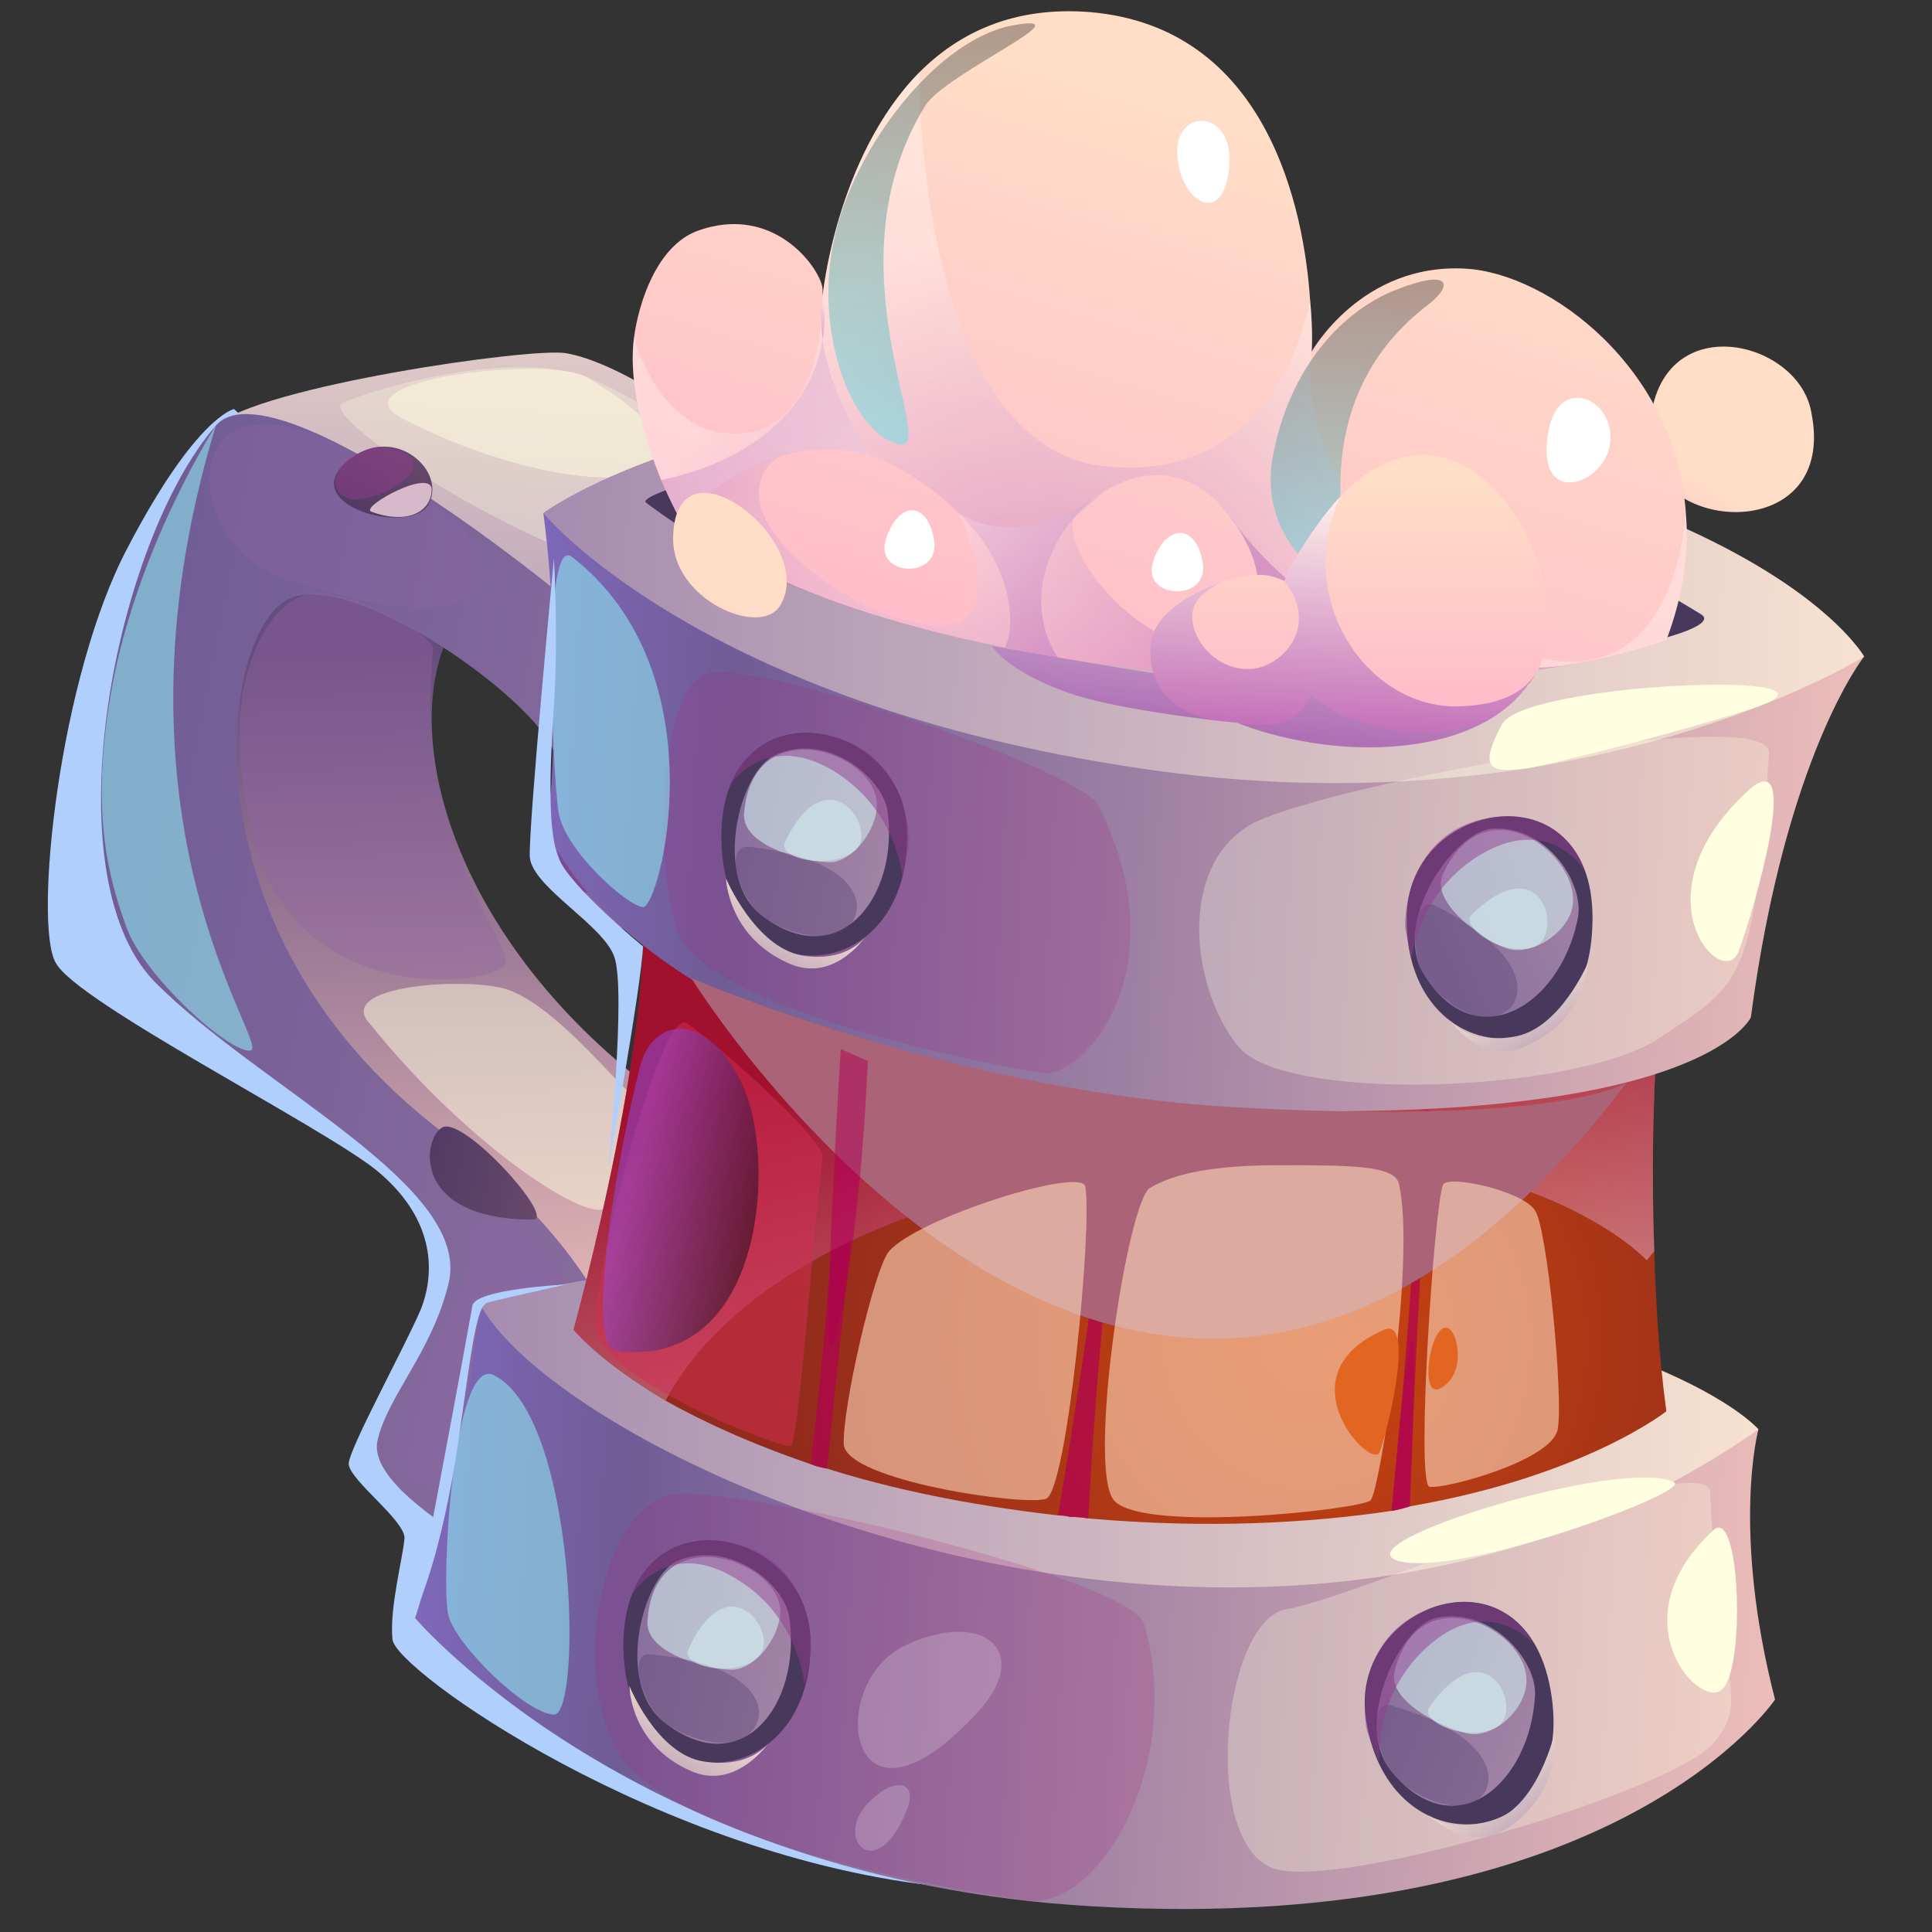<svg version="1.2" xmlns="http://www.w3.org/2000/svg" viewBox="0 0 128 128" width="128" height="128"><rect x="0" y="0" width="128" height="128" fill="#333333" stroke="none"/><defs><linearGradient id="P" gradientUnits="userSpaceOnUse"/><linearGradient id="g1" x2="1" href="#P" gradientTransform="matrix(-12.594,45.377,25.017,1.33,34.589,9.837)"><stop stop-color="#f7e2d1"/><stop offset="1" stop-color="#a58caf"/></linearGradient><linearGradient id="g2" x2="1" href="#P" gradientTransform="matrix(9.613,-47.099,-61.556,1.836,75.118,88.635)"><stop stop-color="#ecbeba"/><stop offset="1" stop-color="#674d7e"/></linearGradient><linearGradient id="g3" x2="1" href="#P" gradientTransform="matrix(-44.721,1.334,-16.199,79.373,55.681,26.254)"><stop stop-color="#8b6d9d"/><stop offset="1" stop-color="#705c96"/></linearGradient><linearGradient id="g4" x2="1" href="#P" gradientTransform="matrix(-2.678,4.104,5.497,2.925,24.196,28.479)"><stop stop-color="#67486a"/><stop offset="1" stop-color="#523b63"/></linearGradient><linearGradient id="g5" x2="1" href="#P" gradientTransform="matrix(-8.055,.24,-1.306,6.399,36.866,74.384)"><stop stop-color="#67486a"/><stop offset="1" stop-color="#523b63"/></linearGradient><linearGradient id="g6" x2="1" href="#P" gradientTransform="matrix(-90.092,-5.11,-2.348,41.386,119.036,87.448)"><stop stop-color="#ecbeba"/><stop offset=".85" stop-color="#705c96"/><stop offset="1" stop-color="#7e68ba"/></linearGradient><linearGradient id="g7" x2="1" href="#P" gradientTransform="matrix(-84.897,-4.816,-1.196,21.087,116.982,86.136)"><stop stop-color="#f7e2d1"/><stop offset="1" stop-color="#a58caf"/></linearGradient><radialGradient id="g8" cx="0" cy="0" r="1" href="#P" gradientTransform="matrix(-34.37,-1.95,-1.95,34.37,86.809,88.838)"><stop stop-color="#ca450e"/><stop offset="1" stop-color="#932b1d"/></radialGradient><linearGradient id="g9" x2="1" href="#P" gradientTransform="matrix(-10.204,-40.858,-19.755,4.933,94.327,103.757)"><stop stop-color="#fff"/><stop offset=".98" stop-color="#aa0038"/></linearGradient><linearGradient id="g10" x2="1" href="#P" gradientTransform="matrix(-87.768,-4.978,-2.601,45.847,124.256,29.932)"><stop stop-color="#ecbeba"/><stop offset=".85" stop-color="#705c96"/><stop offset="1" stop-color="#7e68ba"/></linearGradient><linearGradient id="g11" x2="1" href="#P" gradientTransform="matrix(87.768,4.978,1.39,-24.506,35.123,49.006)"><stop stop-color="#a58caf"/><stop offset="1" stop-color="#f7e2d1"/></linearGradient><linearGradient id="g12" x2="1" href="#P" gradientTransform="matrix(3.231,-5.405,-5.425,-3.243,115.841,41.134)"><stop stop-color="#ffb6ca"/><stop offset="1" stop-color="#ffddc7"/></linearGradient><linearGradient id="g13" x2="1" href="#P" gradientTransform="matrix(13.443,-44.573,-27.495,-8.292,85.536,58.109)"><stop stop-color="#ffb6ca"/><stop offset="1" stop-color="#ffddc7"/></linearGradient><radialGradient id="g14" cx="0" cy="0" r="1" href="#P" gradientTransform="matrix(-28.023,-1.59,-1.682,29.649,69.801,45.213)"><stop offset=".02" stop-color="#9738aa"/><stop offset="1" stop-color="#fff"/></radialGradient><linearGradient id="g15" x2="1" href="#P" gradientTransform="matrix(-0.165,2.901,33.825,1.919,37.67,18.603)"><stop stop-color="#fff"/><stop offset=".98" stop-color="#9738aa"/></linearGradient><radialGradient id="g16" cx="0" cy="0" r="1" href="#P" gradientTransform="matrix(-22.615,-1.283,-1.357,23.928,61.757,32.907)"><stop stop-color="#fff"/><stop offset=".98" stop-color="#9738aa"/></radialGradient><linearGradient id="g17" x2="1" href="#P" gradientTransform="matrix(1.606,-28.31,-63.202,-3.585,92.21,31.331)"><stop stop-color="#0ff"/><stop offset=".99"/></linearGradient><linearGradient id="g18" x2="1" href="#P" gradientTransform="matrix(1.185,-20.896,-41.031,-2.327,109.651,40.316)"><stop stop-color="#0ff"/><stop offset=".99"/></linearGradient><linearGradient id="g19" x2="1" href="#P" gradientTransform="matrix(2.34,-3.914,-4.051,-2.422,49.279,46.034)"><stop stop-color="#ffb6ca"/><stop offset="1" stop-color="#ffddc7"/></linearGradient><linearGradient id="g20" x2="1" href="#P" gradientTransform="matrix(-0.128,-17.39,-12.248,.09,96.758,49.337)"><stop stop-color="#ffb6ca"/><stop offset="1" stop-color="#ffddc7"/></linearGradient><linearGradient id="g21" x2="1" href="#P" gradientTransform="matrix(.934,-16.462,-6.708,-0.381,86.805,49.327)"><stop offset=".02" stop-color="#9738aa"/><stop offset="1" stop-color="#fff"/></linearGradient><linearGradient id="g22" x2="1" href="#P" gradientTransform="matrix(-9.506,-4.326,-2.364,12.046,59.682,51.972)"><stop stop-color="#a183a4"/><stop offset="1" stop-color="#8a709d"/></linearGradient><linearGradient id="g23" x2="1" href="#P" gradientTransform="matrix(2.055,-8.451,-2.163,-1.148,51.555,67.783)"><stop stop-color="#a58caf"/><stop offset="1" stop-color="#f7e2d1"/></linearGradient><linearGradient id="g24" x2="1" href="#P" gradientTransform="matrix(-10.337,4.234,5.054,12.339,101.933,49.983)"><stop stop-color="#a183a4"/><stop offset="1" stop-color="#8a709d"/></linearGradient><linearGradient id="g25" x2="1" href="#P" gradientTransform="matrix(-1.985,-8.468,2.173,-1.13,101.68,73.285)"><stop stop-color="#a58caf"/><stop offset="1" stop-color="#f7e2d1"/></linearGradient><linearGradient id="g26" x2="1" href="#P" gradientTransform="matrix(-9.506,-4.326,-2.364,12.046,53.235,105.447)"><stop stop-color="#a183a4"/><stop offset="1" stop-color="#8a709d"/></linearGradient><linearGradient id="g27" x2="1" href="#P" gradientTransform="matrix(2.055,-8.451,-2.163,-1.148,45.108,121.258)"><stop stop-color="#a58caf"/><stop offset="1" stop-color="#f7e2d1"/></linearGradient><linearGradient id="g28" x2="1" href="#P" gradientTransform="matrix(-8.56,-5.984,-4.517,11.414,102.937,110.706)"><stop stop-color="#a183a4"/><stop offset="1" stop-color="#8a709d"/></linearGradient><linearGradient id="g29" x2="1" href="#P" gradientTransform="matrix(-3.447,-7.985,1.939,-1.495,101.194,124.838)"><stop stop-color="#a58caf"/><stop offset="1" stop-color="#f7e2d1"/></linearGradient><linearGradient id="g30" x2="1" href="#P" gradientTransform="matrix(19.29,5.246,10.652,-40.749,38.926,89.553)"><stop stop-color="#8c50e6"/><stop offset=".48"/></linearGradient></defs><style>.a{fill:#b1cffc}.b{fill:url(#g1)}.c{opacity:.3;mix-blend-mode:soft-light;fill:#fffee0}.d{fill:url(#g2)}.e{fill:url(#g3)}.f{opacity:.3;mix-blend-mode:multiply;fill:#9265a4}.g{fill:url(#g4)}.h{opacity:.5;mix-blend-mode:multiply;fill:#923c8e}.i{fill:#d7baca}.j{opacity:.5;mix-blend-mode:soft-light;fill:#92ffff}.k{opacity:.5;mix-blend-mode:soft-light;fill:#fffee0}.l{opacity:.3;mix-blend-mode:multiply;fill:#6d0081}.m{opacity:.4;mix-blend-mode:multiply;fill:#9265a4}.n{fill:url(#g5)}.o{fill:url(#g6)}.p{fill:url(#g7)}.q{fill:url(#g8)}.r{opacity:.7;mix-blend-mode:multiply;fill:#b10053}.s{opacity:.6;mix-blend-mode:multiply;fill:url(#g9)}.t{fill:url(#g10)}.u{fill:url(#g11)}.v{fill:#48385c}.w{fill:url(#g12)}.x{fill:url(#g13)}.y{opacity:.3;mix-blend-mode:multiply;fill:url(#g14)}.z{opacity:.3;mix-blend-mode:multiply;fill:url(#g15)}.A{opacity:.3;mix-blend-mode:multiply;fill:url(#g16)}.B{fill:#fff}.C{opacity:.3;mix-blend-mode:color-dodge;fill:url(#g17)}.D{opacity:.3;mix-blend-mode:color-dodge;fill:url(#g18)}.E{fill:url(#g19)}.F{fill:url(#g20)}.G{opacity:.6;mix-blend-mode:multiply;fill:url(#g21)}.H{opacity:.2;mix-blend-mode:multiply;fill:#ab2781}.I{fill:#fffee0}.J{mix-blend-mode:multiply;fill:#ab6377}.K{fill:url(#g22)}.L{opacity:.6;mix-blend-mode:soft-light;fill:#d2ebef}.M{opacity:.4;mix-blend-mode:multiply;fill:#594275}.N{fill:url(#g23)}.O{fill:url(#g24)}.P{fill:url(#g25)}.Q{fill:url(#g26)}.R{fill:url(#g27)}.S{fill:url(#g28)}.T{fill:url(#g29)}.U{opacity:.6;mix-blend-mode:soft-light;fill:#ffd8ba}.V{opacity:.5;mix-blend-mode:multiply;fill:#d42f55}.W{opacity:.5;mix-blend-mode:screen;fill:url(#g30)}.X{opacity:.5;mix-blend-mode:multiply;fill:#b10053}.Y{opacity:.2;mix-blend-mode:soft-light;fill:#fff}.Z{fill:#e26521}</style><path fill-rule="evenodd" class="a" d="m15.5 27.1c0 0-2.5 0.5-7 9.1-4.6 8.6-6.3 25.1-4.8 27.6 1.4 2.6 17.4 10.7 21.2 13.7 3.8 3.1 4 6.6 3 9.2-1.1 2.6-4.8 9.3-4.8 10.3 0.1 1.1 3.7 3.7 3.7 4.9-0.1 1.3-1 4.6-0.8 6.7 0.1 2 17.7 14.5 36.5 16.4l-24-50.9c0 0-10.3-7.4-14.6-25.7-4.3-18.3-8.4-21.3-8.4-21.3z"/><path fill-rule="evenodd" class="b" d="m59 43.8c-0.1-7-15.1-19.3-21.5-20.4-2.3-0.4-20.3 2.2-23.2 4.8 0 0 20.7 8.5 28.1 24.8z"/><path fill-rule="evenodd" class="c" d="m48.5 38.1c-6.3 3.4-28-10.4-25.8-11.4 2.2-1 11.2-3.6 16.2-1.7 5.1 1.9 15.5 9.9 9.6 13.1z"/><path fill-rule="evenodd" class="d" d="m30.7 40.5c-4.6 5.9-2 20 11.4 30.8 5.5 4.5 10 8.4 11.6 14.5 1.7 6.2-7.9 15.8-7.9 15.8l-9.2 2c0 0 5.7-15.2 0.7-20-4.7-4.6-20.8-13.3-22.2-32.3-1.4-18.9 9.3-16.2 9.3-16.2z"/><path fill-rule="evenodd" class="e" d="m14.3 28.2c-6.7 7.7-11 29.6-4.1 36.8 7 7.1 21.2 13.6 19.5 20.1-1.1 4.5-4.1 7.5-4.7 10.4-0.8 4.1 12.9 10.2 12.9 10.2l4-12.1c0 0 1-8.3-12.6-18.6-17.7-13.5-14.7-33.6-10-35.4 4.7-1.8 18.1 8.1 17.5 11-0.5 2.9-2 8.7 5.2 11.2 0 0 6-10.3 4.5-13.5-1.4-3.3-27.8-25.2-32.2-20.1z"/><path fill-rule="evenodd" class="f" d="m34.7 81.4c7.7 5.4-2.6 17.8-5.1 17.4-2.4-0.3-4-1.5-2.7-5.5 1.3-4 4.1-7.1 4.1-10-0.1-3 2.4-2.8 3.7-1.9z"/><path fill-rule="evenodd" class="f" d="m31.5 39.2c-2.6 2.5-9.6 0-12.6-0.8-6.6-2-7.7-13.9 2.9-9.2 4 1.8 12.7 7.1 9.7 10z"/><path fill-rule="evenodd" class="g" d="m23.2 30.4c3-2.3 6.4 0.8 5.2 3-1.2 2.2-9.1 0-5.2-3z"/><path fill-rule="evenodd" class="h" d="m26 29.7c4 1.2-1.6 3.9-3 3.3-1.4-0.6-0.7-2.3 0.6-2.9 1.4-0.7 1.8-0.5 2.4-0.4z"/><path fill-rule="evenodd" class="i" d="m24.6 33.9c2.1 0.8 3.9 0.2 4-1.4 0.1-1.6-4.8 1.1-4 1.4z"/><path fill-rule="evenodd" class="j" d="m14.3 28.2c-8 26.3 3.7 41.1 2.3 41.4-1.4 0.2-7-4.9-8.2-8.1-1.2-3.3-2.6-8-0.8-16.9 1.9-9 6.7-16.4 6.7-16.4z"/><path fill-rule="evenodd" class="k" d="m38.9 25c12.2 7.4 0 9-12.1 2.8-5.2-2.6 9.7-4.3 12.1-2.8z"/><path fill-rule="evenodd" class="l" d="m40.9 45.1c-6.1 4.4-4.3 12.3-2.9 13.6 1.4 1.4 2-0.4 2.5-6.6 0.5-6.2 1.1-7.5 0.4-7z"/><path fill-rule="evenodd" class="m" d="m28.7 43c-1.4 13.5 6.1 20.1 4.6 21.1-2.4 1.5-13.2 1.8-16.1-7.4-3.6-11.4 0.9-17.7 4-17.4 3.1 0.3 7.6 2.9 7.5 3.7z"/><path fill-rule="evenodd" class="k" d="m24.4 67.7c6.9 8.6 14.8 13.4 15.7 12.3 1-1 3-6.3 1.5-7.7-1.5-1.4-5.6-6.4-8.6-6.9-3-0.6-10.5 0-8.6 2.3z"/><path fill-rule="evenodd" class="n" d="m35.3 80.8c-8.1 0-7.3-5.4-6-6.1 1.4-0.8 7.6 6.1 6 6.1z"/><path fill-rule="evenodd" class="o" d="m116.5 94.7c0 0-1.8 6.6 1.1 17.9 0 0-10.5 15.7-45.2 13.7-30.1-1.7-44.9-19.1-44.9-19.1 0 0 3-8.9 4.3-20.8 0 0 11.4-3.8 46.2-1.2 32.3 2.4 38.5 9.5 38.5 9.5z"/><path fill-rule="evenodd" class="p" d="m116.5 94.7c-33 23.1-79 2.3-84.7-8.3 0 0 15.1-5.2 46.7-2.3 31.6 2.9 38 10.6 38 10.6z"/><path fill-rule="evenodd" class="q" d="m38 88.1c0 0 1.7 2.1 6.1 4.7 2.3 1.3 5.5 2.8 9.6 4.2q0.5 0.2 1.1 0.3c4.1 1.3 9.2 2.4 15.3 3.1q0.4 0 0.8 0.1 0.6 0 1.2 0.1c8 0.7 14.7 0.3 20.1-0.5q0.6-0.1 1.2-0.3c11.6-2 17-6.3 17-6.3-0.5-3.7-0.7-7.3-0.8-10.6-0.4-10.9 0.6-18.8 0.6-18.8l-14.4-1.2-1.6-0.2-17.7-1.5-1.7-0.1-15.5-1.4-3.5-0.2-13.5-1.3c1.7 8.1-4.3 29.9-4.3 29.9z"/><path fill-rule="evenodd" class="r" d="m94.1 61.1q0 0.8 0.1 1.6c0.4 11.1-1.1 28.3-2 37.4q0.6-0.1 1.2-0.3c0.3-8.6 1.1-25.7 2.4-36.9 0.3-2.2 0.5-4.1 0.8-5.8 0 0-3.5-11.1-2.5 4z"/><path fill-rule="evenodd" class="r" d="m70.1 100.4q0.4 0 0.8 0.1 0.6 0 1.2 0.1c0.5-9.7 1.7-23.1 4.4-39.4q0.5-2.8 1.1-5.8l-3.2-1.4c0.3 1.7 0.4 4.1 0.4 7.1-0.2 10.4-2.7 27.3-4.7 39.3z"/><path fill-rule="evenodd" class="r" d="m53.7 97q0.5 0.2 1.1 0.3c0.9-9.1 2.4-23.2 4.5-37.6q0.4-3.2 1-6.5l-4.5 6.3-0.8 1.1c1.2 12.7-0.2 27.4-1.3 36.4z"/><path fill-rule="evenodd" class="s" d="m38 88.1c0 0 1.7 2.1 6.1 4.7 1.7-3.3 8-12.2 29.4-15.5 26.4-4 35.6 6.2 35.6 6.2l0.5-0.6c-0.4-10.9 0.6-18.8 0.6-18.8l-14.4-1.2-1.6-0.2-17.7-1.5-1.7-0.1-15.5-1.4-3.5-0.2-13.5-1.3c1.7 8.1-4.3 29.9-4.3 29.9z"/><path fill-rule="evenodd" class="t" d="m123.5 43.5c0 0-5.2 6.5-7.5 23.9 0 0-3.5 7.9-38.6 5.9-35.1-2-41.1-18.2-41.1-18.2 0 0 1.1-10.4-0.3-21.1 0 0 15.2-11.3 48.8-5.6 33.5 5.7 38.7 15.1 38.7 15.1z"/><path fill-rule="evenodd" class="u" d="m123.5 43.5c0 0-18.8 11.8-48 7.4-29.2-4.3-39.5-16.9-39.5-16.9 0 0 15.2-11.2 48.4-6.3 33.1 4.9 39.1 15.8 39.1 15.8z"/><path fill-rule="evenodd" class="v" d="m112.7 40.7c3.8 2.3-46 10.7-69.9-7.4-1.5-1.1 38-12.3 69.9 7.4z"/><path fill-rule="evenodd" class="w" d="m120 27.3c1.8 8.8-10.4 8.1-10.7 2.2-0.4-9.4 9.8-7.3 10.7-2.2z"/><path fill-rule="evenodd" class="x" d="m43.8 31.8c0.7 1.6 1.3 2.7 1.3 2.7 0 0 5.5 5.3 21.5 8.4q1.7 0.4 3.5 0.7 2.8 0.4 5.9 0.8 2.5 0.2 4.8 0.4c10.8 0.8 18.6 0.1 23.4-0.8 4.1-0.7 6.2-1.6 6.2-1.6 1.1-2.9 1.5-5.7 1.3-8.3-0.6-9.7-9.1-16-14.6-16.3-6.9-0.4-10.2 5.5-10.2 5.5 0 0 0.1-1.3-0.1-3.4-0.4-6-2.8-18.1-14.6-19.1-5.1-0.4-8.7 1.4-11.3 4-5.5 5.6-6.4 14.8-6.4 14.8v-0.4c0-1.2-3.1-5.8-8.3-3.9-2.7 1-3.9 4.8-4.2 7.1-0.4 3.2 0.8 6.9 1.8 9.4z"/><path fill-rule="evenodd" class="y" d="m45.1 34.5c0 0 6.9-8.2 15.1-3.1 8.2 5.2 6.6 10.9 6.6 10.9l-0.2 0.6q1.7 0.4 3.5 0.7c-4.5-7 5.7-16.7 11.1-9.7 5.5 7-0.6 10.7-0.6 10.7l0.2 0.2c20 1.5 29.6-2.4 29.6-2.4 1.1-2.9 1.5-5.7 1.3-8.3-2.4 21.6-26.6 2.4-24.8-10.8 0 0 0.1-1.3-0.1-3.4 0 0-1.9 12.2-13.6 11-12.5-1.4-12.3-26.1-12.3-26.1-5.5 5.6-6.4 14.8-6.4 14.8 0 0 0.2 8.6-5.3 9.1-5.4 0.5-7.2-6.3-7.2-6.3-0.7 5.3 3.1 12.1 3.1 12.1z"/><path fill-rule="evenodd" class="z" d="m54.5 22.5c0.3-1.7 0-2.9 0-2.9-0.2 0.9-0.1 1.9 0 2.9z"/><path fill-rule="evenodd" class="A" d="m43.8 31.8c0.7 1.6 1.3 2.7 1.3 2.7 0 0 5.5 5.3 21.5 8.4q1.7 0.4 3.5 0.7 2.8 0.4 5.9 0.8 2.5 0.2 4.8 0.4c10.8 0.8 18.6 0.1 23.4-0.8l-0.5 0.1c-14 1.5-21.2-8.4-22.3-10 1.5 1.9 2.8 4.8 1.2 7-3.5 5.1-12.1-3-11.5-6.7 0 0 1.4-1.3 2.1-1.8-1.2 0.8-5.9 3.8-9.7 1.4 0 0 3.3 6.7-0.6 7.4-4.9 0.7-16.4-7.1-11.4-11.1 0 0 2.8-1.1 6.2-0.1 0 0-2.7-3.8-3.2-7.7-0.4 2.6-2.1 6.2-7.6 8.4q-1.6 0.6-3.1 0.9z"/><path fill-rule="evenodd" class="B" d="m106.7 29.1c-0.1 2.9-4.7 4.6-4.2 0.1 0.4-4.5 4.3-3 4.2-0.1z"/><path fill-rule="evenodd" class="B" d="m81.4 11.4c-0.5 3.7-3.3 1.8-3.4-1.2-0.2-3.1 4-3.1 3.4 1.2z"/><path fill-rule="evenodd" class="B" d="m79.7 37.4c0.3 2.5-4.1 2.3-3.3-0.2 0.8-2.5 2.9-2.6 3.3 0.2z"/><path fill-rule="evenodd" class="B" d="m61.9 35.9c0.3 2.5-4 2.3-3.2-0.2 0.8-2.5 2.8-2.6 3.2 0.2z"/><path fill-rule="evenodd" class="C" d="m61.3 7c-6.7 10.9 1.3 23.5-1.9 22.4-3.2-1-5.5-7.8-4.1-13.7 1.3-5.9 6.7-13 11.7-14 5.3-1-4.3 3.1-5.7 5.3z"/><path fill-rule="evenodd" class="D" d="m94.6 20.2c-9.3 7.1-4.5 18.6-5 18.9-0.4 0.4-6.3-2.6-5.3-8.7 1.1-6.2 4.8-9.9 8.2-11.2 3.5-1.4 3.9-0.4 2.1 1z"/><path fill-rule="evenodd" class="E" d="m51.7 40.1c-1.3 2.2-7.3-0.4-7.1-4.6 0.2-6.9 9.6 0.4 7.1 4.6z"/><path fill-rule="evenodd" class="F" d="m84.3 38.2q0.4 0.1 0.8 0.3 0.2-0.6 0.6-1.3 1.6-2.7 3.1-4.3 0 0 0 0c8.2-8.5 15.6 4.7 13.4 10.7q-0.1 0.4-0.3 0.8 0 0 0 0 0 0-0.1 0.1 0 0 0 0-0.1 0.2-0.4 0.7-0.1 0.1-0.2 0.2-0.1 0.2-0.3 0.4c-1.6 1.9-4.3 2.9-7 2.7-2.7-0.1-5.3-1-7-2.4-0.6 1.1-1.5 1.9-2.8 1.9-3.7 0-6.8-0.6-7.7-3.4q-0.2-0.7-0.2-1.6c0-3.5 6.4-5.4 8.1-4.8z"/><path fill-rule="evenodd" class="G" d="m65.7 42.8c0 0 1.2 1.9 5.7 3.3 3.6 1.1 10.6 1.8 10.6 1.8 0 0 4.2 1.8 9.5 1.6 5.3-0.2 8.1-2.1 9.4-3.7q0.2-0.2 0.3-0.4 0.1-0.1 0.2-0.2 0.3-0.5 0.4-0.7c-0.3 0.5-1.3 2.3-5.5 2.3-5.8-0.1-10.6-7.1-7.5-13.9q-1.5 1.6-3.1 4.3-0.4 0.7-0.6 1.3c2.3 2.9 0 5.5-2 5.8-3.1 0.4-5.4-3.5-3.3-5q0.5-0.4 1-0.7c-2.2 0.8-4.6 2.3-4.6 4.4q0 0.9 0.2 1.6c-3.2-0.5-10.7-1.8-10.7-1.8z"/><path fill-rule="evenodd" class="H" d="m72.8 53.4c5.4 10.9-1 18-3.7 17.7-2.7-0.4-21.8-4-24.1-9.2-1.8-4.2-1.4-16.4 1.9-17.3 3.3-0.9 24.7 6.4 25.9 8.8z"/><path fill-rule="evenodd" class="j" d="m37.9 36.9c9.9 7.7 5.8 23.3 4.7 23.2-1.1-0.1-5.2-3.8-5.6-6.3-0.4-2.6-1.1-18.5 0.9-16.9z"/><path fill-rule="evenodd" class="H" d="m75.8 107.6c2.7 9.3-3 19-7.8 18.3-4.8-0.6-24.1-4.1-27.2-10.1-3.1-6-0.6-16.1 3.8-16.8 4.4-0.6 30.4 5.6 31.2 8.6z"/><path fill-rule="evenodd" class="j" d="m32.7 91.1c5.5 2.7 5.9 22.5 4 22.5-1.9-0.1-6.5-4.6-7-6.6-0.5-2 0.3-17.2 3-15.9z"/><path fill-rule="evenodd" class="c" d="m117.2 49.9c-1 15.4-1.8 15.2-7.3 18.9-5.5 3.6-24.6 4.3-27.8 0.6-3.2-3.8-4.2-12.2 1-14.9 5.3-2.6 34.3-8 34.1-4.6z"/><path fill-rule="evenodd" class="c" d="m113.3 98.9c0.6 13 2.7 13.7 0.2 16.6-2.5 3-23.4 9.4-28.7 8.4-5.4-1-3.9-16.7 0.5-17.3 4.4-0.7 27.9-11 28-7.7z"/><path fill-rule="evenodd" class="I" d="m117 46.6c5.1-2.2-16.1-1.3-17.5 1.4-1.4 2.7-1.1 3.3 1.7 2.9 2.8-0.5 13.7-3.4 15.8-4.3z"/><path fill-rule="evenodd" class="I" d="m110.9 98.2c-3.3-1.7-22.1 4-18.3 5.2 3.9 1.2 19.6-4.6 18.3-5.2z"/><path fill-rule="evenodd" class="I" d="m115.8 52.4c-7.6 7-1.6 13.4-0.6 10.6 1-2.7 4.3-14 0.6-10.6z"/><path fill-rule="evenodd" class="I" d="m113.5 101.4c-6.3 5.8-1.1 11.7 0.5 10.6 1.7-1.1 1.3-12.4-0.5-10.6z"/><path fill-rule="evenodd" class="J" d="m107.8 71.7c-31.8 41.9-62-6.9-62-6.9 0 0 17.7 7.7 36.8 8.6 21.4 1.1 25.2-1.7 25.2-1.7z"/><path fill-rule="evenodd" class="v" d="m60.1 55.2c0.2 10.3-12 11.1-12.3 0.6-0.3-10.6 12.2-8.5 12.3-0.6z"/><path fill-rule="evenodd" class="K" d="m58.8 53.7c0.8 5.8-3.3 10.9-8.4 6.9-3.2-2.5-1.4-9.6 1-10.6 3.3-1.5 7 1.4 7.4 3.7z"/><path fill-rule="evenodd" class="L" d="m58.1 53.3c0 1.6-1.4 3.5-2.8 3.8-1 0.2-6.2-0.8-6-3.2 0.5-6.8 8.7-4.2 8.8-0.6z"/><path fill-rule="evenodd" class="M" d="m49.6 56.1c7.2 0.8 8 3.9 6.6 5.3-1.5 1.3-4.5 0.3-5.8-0.8-1.4-1.1-2.5-4.6-0.8-4.5z"/><path fill-rule="evenodd" class="L" d="m52 55.8c2.8-5.9 6.2-0.9 4.7 0.5-1.6 1.4-5.2 0.6-4.7-0.5z"/><path fill-rule="evenodd" class="N" d="m57.3 62.1c0 0-2.1 3.1-5.1 1.7-4-1.8-4.1-5.6-4.1-5.6 0 0 1.9 4.5 5 5.1 3 0.5 4.2-1.2 4.2-1.2z"/><path fill-rule="evenodd" class="h" d="m59.8 58.2c0 0-0.3-4.6-4.7-7.2-4.5-2.6-6.8 1.1-6.8 1.1 0 0 1.4-4.3 6.5-3.4 5.1 1 5.6 6.5 5.4 7.4-0.2 0.9-0.4 2.1-0.4 2.1z"/><path fill-rule="evenodd" class="v" d="m93.2 60.6c-0.3 10.3 12 11.3 12.3 0.7 0.4-10.5-12.1-8.5-12.3-0.7z"/><path fill-rule="evenodd" class="O" d="m104.5 61c-1.2 5.7-6.8 9.1-10.2 3.5-2.1-3.5 2.1-9.5 4.6-9.6 3.7-0.2 6.2 3.8 5.6 6.1z"/><path fill-rule="evenodd" class="L" d="m104.1 60.4c-0.5 1.5-2.5 2.8-4 2.5-1-0.1-5.5-2.9-4.5-5 2.9-6.3 9.6-0.9 8.5 2.5z"/><path fill-rule="evenodd" class="M" d="m95.1 60c6.5 3.3 6.1 6.5 4.3 7.2-1.8 0.8-4.3-1.2-5.1-2.7-0.9-1.5-0.7-5.2 0.8-4.5z"/><path fill-rule="evenodd" class="L" d="m97.5 60.6c4.7-4.6 6.1 1.3 4.2 2.1-2 0.8-5-1.3-4.2-2.1z"/><path fill-rule="evenodd" class="P" d="m96 67.5c0 0 2.1 3.2 5.1 1.8 4-1.7 4.1-5.5 4.1-5.5 0 0-1.9 4.5-5 4.9-3.1 0.5-4.2-1.2-4.2-1.2z"/><path fill-rule="evenodd" class="h" d="m93.5 63.6c0 0 0.4-4.6 4.8-7.1 4.5-2.5 6.7 1.2 6.7 1.2 0 0-1.3-4.4-6.4-3.5-5.2 0.9-5.6 6.4-5.5 7.3 0.2 1 0.4 2.1 0.4 2.1z"/><path fill-rule="evenodd" class="v" d="m53.7 108.7c0.2 10.2-12.1 11.1-12.4 0.6-0.2-10.6 12.2-8.5 12.4-0.6z"/><path fill-rule="evenodd" class="Q" d="m52.3 107.2c0.8 5.8-3.2 10.9-8.3 6.9-3.3-2.6-1.4-9.7 0.9-10.7 3.4-1.4 7.1 1.5 7.4 3.8z"/><path fill-rule="evenodd" class="L" d="m51.7 106.7c0 1.6-1.4 3.6-2.9 3.9-0.9 0.2-6.1-0.8-5.9-3.2 0.4-6.8 8.6-4.2 8.8-0.7z"/><path fill-rule="evenodd" class="M" d="m43.1 109.6c7.3 0.7 8 3.9 6.6 5.2-1.4 1.4-4.4 0.3-5.7-0.7-1.4-1.1-2.5-4.7-0.9-4.5z"/><path fill-rule="evenodd" class="L" d="m45.6 109.3c2.7-6 6.2-0.9 4.6 0.5-1.5 1.4-5.1 0.6-4.6-0.5z"/><path fill-rule="evenodd" class="R" d="m50.9 115.5c0 0-2.2 3.2-5.2 1.8-4-1.8-4-5.6-4-5.6 0 0 1.8 4.5 4.9 5 3.1 0.5 4.3-1.2 4.3-1.2z"/><path fill-rule="evenodd" class="h" d="m53.3 111.7c0 0-0.3-4.7-4.7-7.2-4.4-2.6-6.7 1.1-6.7 1.1 0 0 1.3-4.3 6.5-3.4 5.1 0.9 5.5 6.4 5.3 7.4-0.1 0.9-0.4 2.1-0.4 2.1z"/><path fill-rule="evenodd" class="v" d="m90.5 113.9c1.5 10.1 13.8 8.9 12.3-1.5-1.5-10.5-13.5-6.3-12.3 1.5z"/><path fill-rule="evenodd" class="S" d="m101.7 112.3c-0.3 5.8-5.2 10.1-9.4 5.2-2.8-3.1 0.4-9.7 2.8-10.3 3.6-0.8 6.7 2.7 6.6 5.1z"/><path fill-rule="evenodd" class="L" d="m101.1 111.7c-0.2 1.6-1.9 3.2-3.5 3.2-0.9 0-5.8-1.9-5.2-4.2 1.7-6.6 9.3-2.5 8.7 1z"/><path fill-rule="evenodd" class="M" d="m92.2 113c7 2 7.2 5.3 5.6 6.3-1.7 1-4.5-0.5-5.5-1.8-1.2-1.3-1.6-5-0.1-4.5z"/><path fill-rule="evenodd" class="L" d="m94.7 113.1c3.8-5.4 6.3 0.2 4.5 1.3-1.8 1.1-5.2-0.3-4.5-1.3z"/><path fill-rule="evenodd" class="T" d="m94.6 120.2c0 0 2.6 2.7 5.3 0.9 3.7-2.5 3.1-6.3 3.1-6.3 0 0-1.1 4.8-4 5.8-3 1-4.4-0.4-4.4-0.4z"/><path fill-rule="evenodd" class="h" d="m91.4 116.8c0 0-0.5-4.6 3.4-7.9 3.9-3.3 6.8 0 6.8 0 0 0-2-4.1-6.9-2.3-4.9 1.8-4.4 7.3-4.1 8.2 0.3 0.8 0.8 2 0.8 2z"/><path fill-rule="evenodd" class="U" d="m92.7 78.5c1.1 5-1.3 20.4-1.9 20.9-0.6 0.6-15.1 2.2-17 0-1.8-2.1 0.9-19.9 2.4-20.7 1-0.6 3.1-1.5 8.4-1.5 5 0 7.9 0 8.1 1.3z"/><path fill-rule="evenodd" class="U" d="m71.9 78.6c0.5 2.6-1.2 20.2-2.6 20.7-1.4 0.5-13.2-1.2-13.4-3.6-0.1-2.4 2-11.6 3-12.8 1.9-2.2 12.7-5.6 13-4.3z"/><path fill-rule="evenodd" class="V" d="m54.5 76.7c-0.5 3.9-1.6 18.9-2.1 19.1-0.6 0.2-12.6-4.4-12.9-7.8-0.3-3.5 4.3-21.4 6-20.2 1.7 1.1 9.1 7.6 9 8.9z"/><path fill-rule="evenodd" class="W" d="m40.8 89.5c10 1.3 10.7-13.1 8.3-17.8-2.3-4.8-5.9-4.3-6.7-1-1.4 5.3-3.7 18.5-1.6 18.8z"/><path fill-rule="evenodd" class="U" d="m95.6 78.5c-0.6 1.6-1.8 19.7-0.9 20 0.9 0.2 8.1-1.7 8.5-3.8 0.4-2.1-0.7-13.4-1.5-14.5-0.8-1.3-5.8-2.4-6.1-1.7z"/><path fill-rule="evenodd" class="X" d="m57.5 70.3c-0.6 12.8-2.1 19-2.5 18.9-0.5-0.1 0.7-19.7 0.7-19.7z"/><path fill-rule="evenodd" class="X" d="m92.2 100.1c0 0 1-12 1.4-11.3 0.3 0.7-0.2 11-0.2 11z"/><path fill-rule="evenodd" class="Y" d="m64.9 113.3c-8.7 9.6-10.3-1.5-5.1-4.2 5.3-2.6 8.6 0.3 5.1 4.2z"/><path fill-rule="evenodd" class="Y" d="m60 120.1c-1.9 4.6-4.6 1.9-2.7-0.4 1.9-2.2 3.7-1.7 2.7 0.4z"/><path fill-rule="evenodd" class="Z" d="m91.7 88.1c-6.9 3-0.8 9.4-0.3 8.1 0.5-1.2 2.4-9 0.3-8.1z"/><path fill-rule="evenodd" class="Z" d="m95.3 88.3c1-1.5 2.1 2.3 0.4 3.5-1.6 1.3-1.1-2.7-0.4-3.5z"/><path fill-rule="evenodd" class="a" d="m35.1 56.8c0.2 2 4.9 4.5 5.6 6.6 0.8 2.2-0.4 14-0.4 14 0 0 2.2-12.1 2.3-14.7 0 0-5-4.1-5.6-5.9-0.7-1.7-0.6-5.5-0.3-10.1 0.3-4.5 0-9.7 0-9.7 0 0-1.7 17.8-1.6 19.8z"/><path fill-rule="evenodd" class="a" d="m31.3 86.5c-1.7 9.4-3.8 20.3-3.8 20.3 0 0 1.7-3.3 2.9-11.5 0.9-6.4 1.2-8.8 1.9-9 0.7-0.2 5.2-1.2 5.2-1.2 0 0-6 0.3-6.2 1.4z"/></svg>